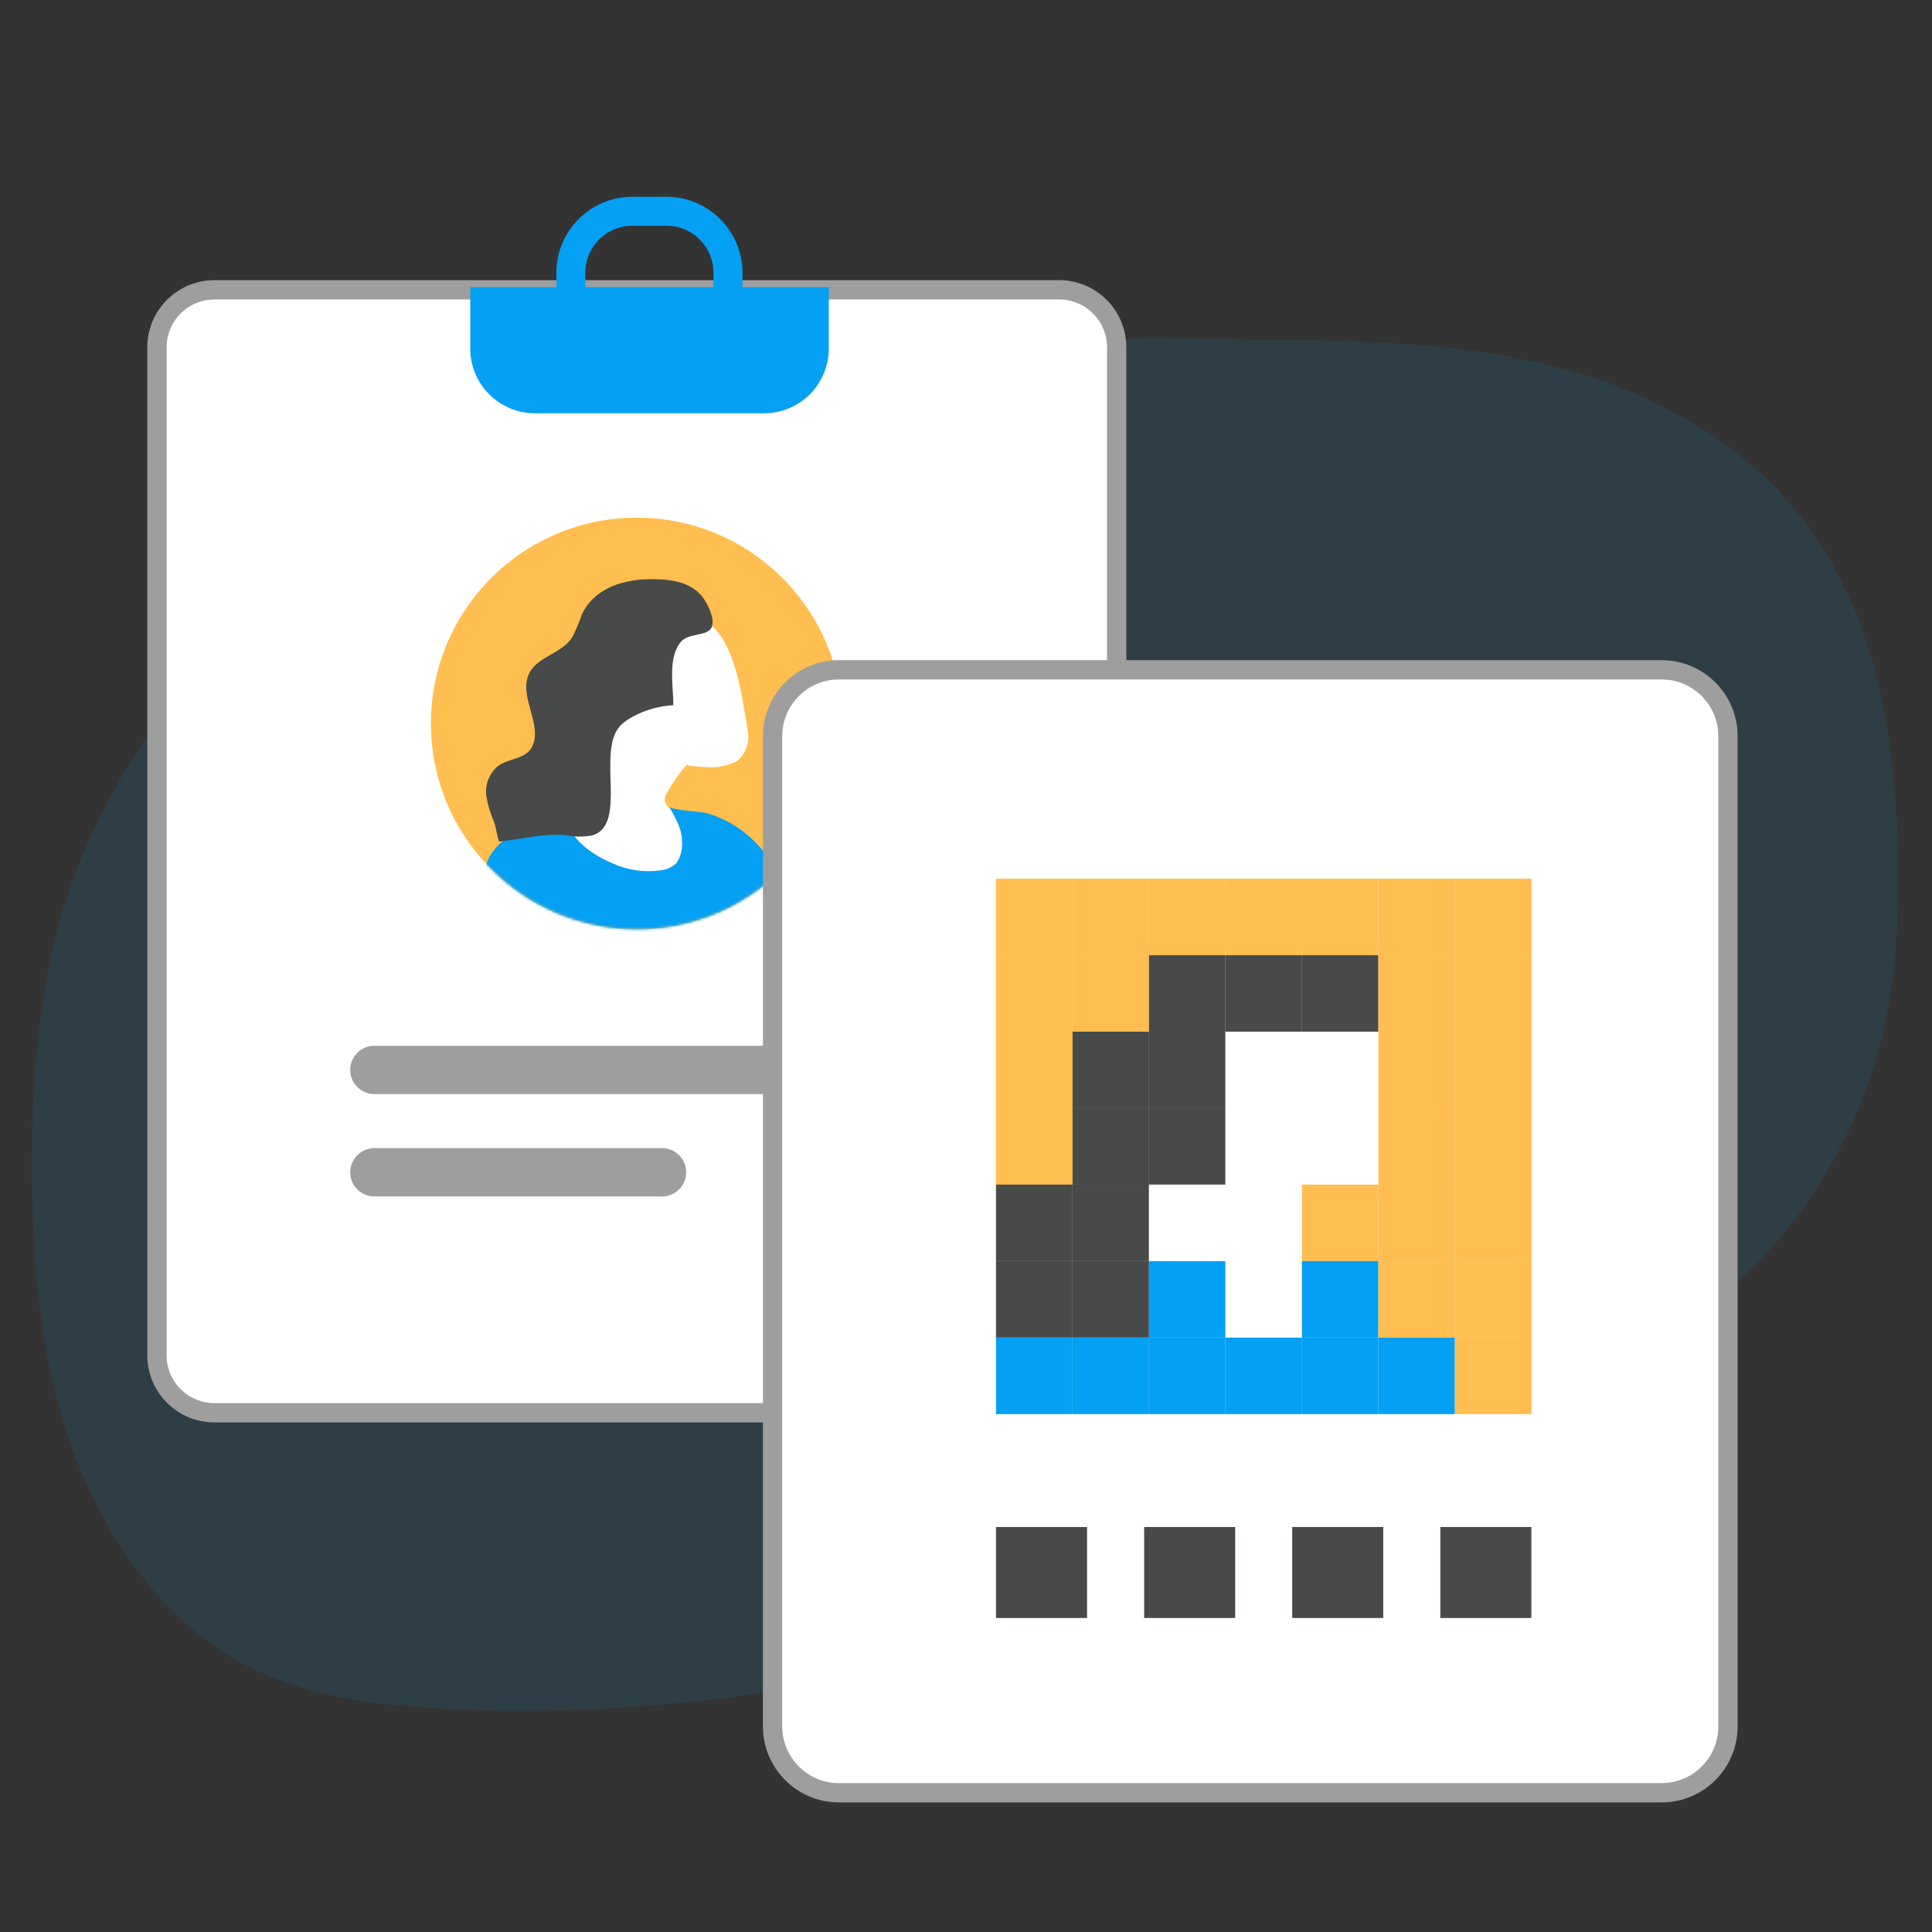<svg width="745" height="745" viewBox="0 0 745 745" fill="none" xmlns="http://www.w3.org/2000/svg">
<rect x="0" y="0" width="745" height="745" fill="#333333" stroke="none"/>
<path opacity="0.1" d="M658.945 504.53C619.001 537.641 567.787 558.271 522.814 579.777C485.301 597.885 446.589 613.394 406.951 626.195C328.841 651.105 247.069 663.741 165.53 658.558C141.728 657.062 117.539 653.658 95.904 642.673C62.793 625.73 39.172 591.923 26.639 554.996C14.106 518.068 11.786 478.252 12.482 438.952C12.539 415.379 14.914 391.868 19.573 368.759C35.613 295.678 87.007 235.206 148.51 198.872C189.538 174.632 228.219 165.142 274.043 159.34C311.373 155.052 348.299 147.774 384.465 137.575C417.988 127.725 451.898 130.716 486.737 131C524.98 131.309 563.609 131.954 600.769 141.676C637.929 151.398 673.954 171.047 697.446 203.282C728.262 245.521 733.548 302.769 731.588 356.304C729.809 407.286 711.423 452.052 676.687 488.052C671.082 493.868 665.159 499.369 658.945 504.53Z" fill="#04A0F4"/>
<path d="M408.42 111.761H82.7C70.452 111.761 60.523 121.69 60.523 133.938V522.605C60.523 534.853 70.452 544.782 82.7 544.782H408.42C420.668 544.782 430.597 534.853 430.597 522.605V133.938C430.597 121.69 420.668 111.761 408.42 111.761Z" fill="white" stroke="#9E9E9E" stroke-width="7.447" stroke-miterlimit="10"/>
<path d="M181.286 110.729H319.583V134.401C319.583 141.022 316.954 147.371 312.272 152.052C307.591 156.734 301.242 159.363 294.621 159.363H206.3C203.021 159.363 199.776 158.718 196.747 157.463C193.718 156.209 190.967 154.37 188.649 152.052C186.331 149.734 184.492 146.982 183.238 143.954C181.983 140.925 181.337 137.679 181.337 134.401V110.729H181.286Z" fill="#04A0F4"/>
<path d="M256.971 81.463H243.872C230.755 81.463 220.121 92.097 220.121 105.214V118.314C220.121 131.43 230.755 142.064 243.872 142.064H256.971C270.088 142.064 280.722 131.43 280.722 118.314V105.214C280.722 92.097 270.088 81.463 256.971 81.463Z" stroke="#04A0F4" stroke-width="11.171" stroke-miterlimit="10"/>
<path d="M144.358 412.574H319.583" stroke="#9E9E9E" stroke-width="18.619" stroke-miterlimit="10" stroke-linecap="round"/>
<path d="M144.358 452.051H255.295" stroke="#9E9E9E" stroke-width="18.619" stroke-miterlimit="10" stroke-linecap="round"/>
<path d="M245.547 358.369C289.384 358.369 324.921 322.832 324.921 278.996C324.921 235.159 289.384 199.622 245.547 199.622C201.71 199.622 166.174 235.159 166.174 278.996C166.174 322.832 201.71 358.369 245.547 358.369Z" fill="#FFBE4F"/>
<mask id="mask0_196_8183" style="mask-type:luminance" maskUnits="userSpaceOnUse" x="166" y="199" width="159" height="160">
<path d="M245.546 358.367C289.383 358.367 324.92 322.83 324.92 278.994C324.92 235.157 289.383 199.62 245.546 199.62C201.709 199.62 166.173 235.157 166.173 278.994C166.173 322.83 201.709 358.367 245.546 358.367Z" fill="white"/>
</mask>
<g mask="url(#mask0_196_8183)">
<path d="M233.196 294.906C232.835 295.938 232.448 296.995 232.035 298.078C229.262 305.7 223.882 312.094 216.847 316.129C211.148 319.275 204.752 320.771 198.976 323.711C191.781 327.372 189.254 332.169 188.661 340.189C188.262 343.729 188.695 347.314 189.925 350.658C192.444 355.87 196.614 360.103 201.787 362.701C220.457 373.687 243.433 375.182 264.837 371.856C269.084 371.503 273.168 370.064 276.699 367.678C282.527 363.088 283.559 354.784 283.43 347.332C283.593 340.462 282.338 333.632 279.742 327.269C277.782 322.911 276.003 322.37 272.006 320.59C267.368 318.305 262.992 315.52 258.957 312.287C257.717 311.522 256.799 310.33 256.379 308.934C256.3 307.589 256.692 306.258 257.488 305.17C259.58 301.49 262.042 298.034 264.837 294.855C264.347 295.396 273.321 295.938 273.863 295.886C277.436 295.915 280.968 295.111 284.177 293.539C285.844 292.141 287.11 290.325 287.844 288.277C288.578 286.229 288.754 284.022 288.355 281.884C285.776 266.05 283.198 245.575 270.871 238.587C263.367 235.26 254.213 236.91 245.883 236.91C239.23 237.736 232.551 239.489 228.399 245.24C226.237 247.736 224.604 250.647 223.603 253.795C222.601 256.943 222.25 260.261 222.571 263.549C222.938 266.347 223.865 269.042 225.296 271.475C226.727 273.907 228.633 276.026 230.901 277.706C236.213 283.121 235.31 288.82 233.196 294.906Z" fill="white"/>
<path d="M261.536 331.705C262.649 329.552 263.157 327.136 263.006 324.717C263.006 319.095 260.427 315.769 258.08 310.998C258.906 312.545 270.613 312.932 272.625 313.577C279.881 315.694 286.442 319.709 291.63 325.207C295.842 329.423 299.398 334.247 302.177 339.519C302.177 339.519 284.126 354.321 282.656 355.455C282.358 355.657 282.118 355.932 281.96 356.255C281.82 356.673 281.82 357.126 281.96 357.544C283.881 362.92 284.646 368.64 284.203 374.332C283.978 380.828 282.956 387.271 281.16 393.518C279.06 399.584 277.279 405.755 275.822 412.007C274.289 420.928 275.578 430.105 279.51 438.259C276.622 432.276 235.413 445.711 230.668 447.259C222.64 449.94 214.706 453 206.867 456.439C200.033 459.456 190.285 463.092 184.406 467.837C187.371 446.124 184.406 365.513 185.541 344.057C185.561 339.61 186.519 335.216 188.351 331.164C193.947 320.23 206.403 318.27 217.027 315.691C217.179 315.653 217.339 315.653 217.491 315.691C217.697 315.691 217.801 316.001 217.904 316.207C221.256 324.562 228.451 329.694 236.445 333.02C242.171 335.598 248.512 336.492 254.728 335.599C256.93 335.398 259.01 334.494 260.659 333.02C261.006 332.621 261.301 332.179 261.536 331.705Z" fill="#04A0F4"/>
<path d="M274.559 241.501C275.745 237.865 271.98 230.902 269.659 228.813C264.501 223.656 256.404 223.166 249.029 223.398C239.127 223.733 228.605 227.498 224.247 237.194C223.233 240.33 221.92 243.361 220.328 246.246C216.099 252.28 206.299 253.466 203.721 260.455C200.214 269.196 209.6 279.976 204.984 288.305C202.534 292.715 196.088 292.457 192.091 295.345C190.379 296.76 189.061 298.593 188.266 300.667C187.471 302.741 187.225 304.984 187.552 307.181C188.173 310.624 189.194 313.982 190.595 317.187C191.42 319.611 191.549 322.138 192.477 324.51C201.245 323.659 209.316 321.21 218.265 322.086C221.669 322.767 225.175 322.767 228.58 322.086C242.376 317.703 229.482 288.717 239.72 279.331C241.117 278.089 242.668 277.031 244.336 276.185C249.073 273.674 254.3 272.223 259.653 271.93C259.653 264.581 257.358 253.337 262.696 247.355C265.559 244.157 272.006 245.292 274.043 242.507C274.283 242.211 274.459 241.868 274.559 241.501Z" fill="#484949"/>
</g>
<path d="M640.738 258.288H323.502C309.374 258.288 297.92 269.741 297.92 283.869V665.728C297.92 679.856 309.374 691.309 323.502 691.309H640.738C654.866 691.309 666.319 679.856 666.319 665.728V283.869C666.319 269.741 654.866 258.288 640.738 258.288Z" fill="white" stroke="#9E9E9E" stroke-width="7.447" stroke-miterlimit="10"/>
<path d="M413.577 338.846H384.076V368.346H413.577V338.846Z" fill="#FFBE4F"/>
<path d="M443.078 338.846H413.578V368.346H443.078V338.846Z" fill="#FFBE4F"/>
<path d="M472.553 338.846H443.052V368.346H472.553V338.846Z" fill="#FFBE4F"/>
<path d="M502.054 338.846H472.553V368.346H502.054V338.846Z" fill="#FFBE4F"/>
<path d="M531.528 338.846H502.027V368.346H531.528V338.846Z" fill="#FFBE4F"/>
<path d="M561.029 338.846H531.529V368.346H561.029V338.846Z" fill="#FFBE4F"/>
<path d="M590.532 338.846H561.031V368.346H590.532V338.846Z" fill="#FFBE4F"/>
<path d="M413.577 368.348H384.076V397.849H413.577V368.348Z" fill="#FFBE4F"/>
<path d="M443.078 368.348H413.578V397.849H443.078V368.348Z" fill="#FFBE4F"/>
<path d="M472.553 368.348H443.052V397.849H472.553V368.348Z" fill="#484949"/>
<path d="M502.054 368.348H472.553V397.849H502.054V368.348Z" fill="#484949"/>
<path d="M531.528 368.348H502.027V397.849H531.528V368.348Z" fill="#484949"/>
<path d="M561.029 368.348H531.529V397.849H561.029V368.348Z" fill="#FFBE4F"/>
<path d="M590.532 368.348H561.031V397.849H590.532V368.348Z" fill="#FFBE4F"/>
<path d="M413.577 397.821H384.076V427.322H413.577V397.821Z" fill="#FFBE4F"/>
<path d="M443.078 397.821H413.578V427.322H443.078V397.821Z" fill="#484949"/>
<path d="M472.553 397.821H443.052V427.322H472.553V397.821Z" fill="#484949"/>
<path d="M502.054 397.821H472.553V427.322H502.054V397.821Z" fill="white"/>
<path d="M531.528 397.821H502.027V427.322H531.528V397.821Z" fill="white"/>
<path d="M561.029 397.821H531.529V427.322H561.029V397.821Z" fill="#FFBE4F"/>
<path d="M590.532 397.821H561.031V427.322H590.532V397.821Z" fill="#FFBE4F"/>
<path d="M413.577 427.323H384.076V456.824H413.577V427.323Z" fill="#FFBE4F"/>
<path d="M443.078 427.323H413.578V456.824H443.078V427.323Z" fill="#484949"/>
<path d="M472.553 427.323H443.052V456.824H472.553V427.323Z" fill="#484949"/>
<path d="M502.054 427.323H472.553V456.824H502.054V427.323Z" fill="white"/>
<path d="M531.528 427.323H502.027V456.824H531.528V427.323Z" fill="white"/>
<path d="M561.029 427.323H531.529V456.824H561.029V427.323Z" fill="#FFBE4F"/>
<path d="M590.532 427.323H561.031V456.824H590.532V427.323Z" fill="#FFBE4F"/>
<path d="M413.577 456.797H384.076V486.298H413.577V456.797Z" fill="#484949"/>
<path d="M443.078 456.797H413.578V486.298H443.078V456.797Z" fill="#484949"/>
<path d="M472.553 456.797H443.052V486.298H472.553V456.797Z" fill="white"/>
<path d="M502.054 456.797H472.553V486.298H502.054V456.797Z" fill="white"/>
<path d="M531.528 456.797H502.027V486.298H531.528V456.797Z" fill="#FFBE4F"/>
<path d="M561.029 456.797H531.529V486.298H561.029V456.797Z" fill="#FFBE4F"/>
<path d="M590.532 456.797H561.031V486.298H590.532V456.797Z" fill="#FFBE4F"/>
<path d="M413.577 486.299H384.076V515.8H413.577V486.299Z" fill="#484949"/>
<path d="M443.078 486.299H413.578V515.8H443.078V486.299Z" fill="#484949"/>
<path d="M472.553 486.299H443.052V515.8H472.553V486.299Z" fill="#04A0F4"/>
<path d="M502.054 486.299H472.553V515.8H502.054V486.299Z" fill="white"/>
<path d="M531.528 486.299H502.027V515.8H531.528V486.299Z" fill="#04A0F4"/>
<path d="M561.029 486.299H531.529V515.8H561.029V486.299Z" fill="#FFBE4F"/>
<path d="M590.532 486.299H561.031V515.8H590.532V486.299Z" fill="#FFBE4F"/>
<path d="M413.577 515.797H384.076V545.298H413.577V515.797Z" fill="#04A0F4"/>
<path d="M443.078 515.797H413.578V545.298H443.078V515.797Z" fill="#04A0F4"/>
<path d="M472.553 515.797H443.052V545.298H472.553V515.797Z" fill="#04A0F4"/>
<path d="M502.054 515.797H472.553V545.298H502.054V515.797Z" fill="#04A0F4"/>
<path d="M531.528 515.797H502.027V545.298H531.528V515.797Z" fill="#04A0F4"/>
<path d="M561.029 515.797H531.529V545.298H561.029V515.797Z" fill="#04A0F4"/>
<path d="M590.532 515.797H561.031V545.298H590.532V515.797Z" fill="#FFBE4F"/>
<path d="M419.173 588.827H384.076V623.923H419.173V588.827Z" fill="#484949"/>
<path d="M476.293 588.827H441.196V623.923H476.293V588.827Z" fill="#484949"/>
<path d="M533.387 588.827H498.29V623.923H533.387V588.827Z" fill="#484949"/>
<path d="M590.506 588.827H555.409V623.923H590.506V588.827Z" fill="#484949"/>
</svg>
